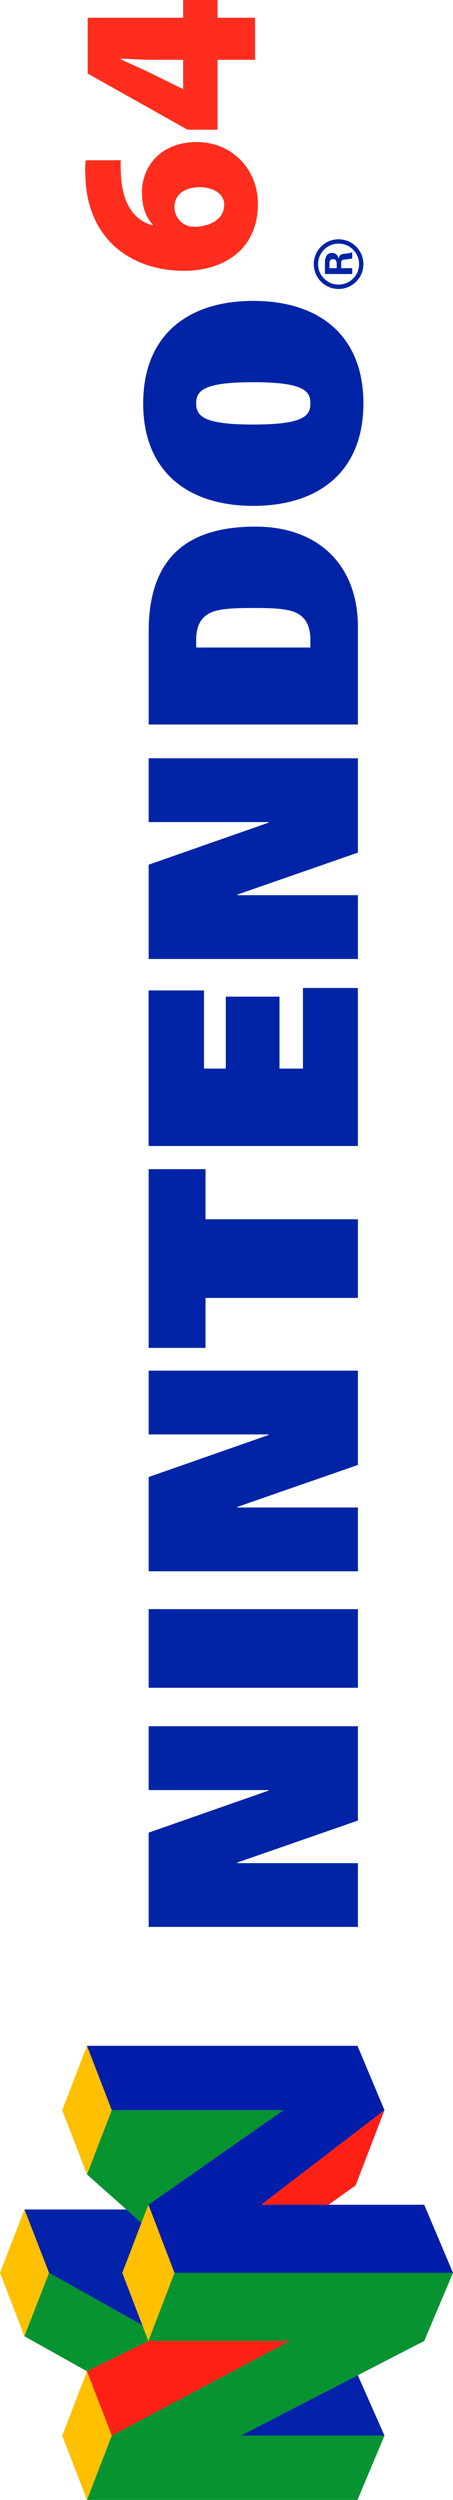 <?xml version="1.0" encoding="UTF-8" standalone="no"?>
<svg
   xmlns:dc="http://purl.org/dc/elements/1.1/"
   xmlns:cc="http://creativecommons.org/ns#"
   xmlns:rdf="http://www.w3.org/1999/02/22-rdf-syntax-ns#"
   xmlns:svg="http://www.w3.org/2000/svg"
   xmlns="http://www.w3.org/2000/svg"
   xml:space="preserve"
   enable-background="new 0 0 566.929 102.84"
   viewBox="0 0 102.842 566.929"
   height="566.929"
   width="102.842"
   y="0px"
   x="0px"
   id="Layer_1"
   version="1.1"><defs
     id="defs48" /><g
     transform="matrix(0,-1,1,0,0,566.929)"
     id="g3"><g
       id="g5"><g
         id="layer2"><polygon
           style="fill:#0222a9"
           points="65.865,28.707 65.865,5.553 51.491,11.127 39.613,32.324 51.491,27.772 62.829,32.113 "
           id="polygon3542" /><polygon
           style="fill:#011da9"
           points="51.491,39.606 66.938,33.69 88.391,64.354 88.391,25.369 102.98,19.742 102.98,81.161 88.391,87.288 66.938,59.29 66.938,96.307 51.491,102.842 "
           id="polygon3558" /><polygon
           style="fill:#0222a9"
           points="28.277,81.227 14.589,54.653 14.589,87.288 "
           id="polygon3560" /></g><g
         id="layer3"><polygon
           style="fill:#069330"
           points="37.117,5.535 29.178,19.742 36.044,33.689 39.613,32.324 51.491,11.127 "
           id="polygon3538" /><polygon
           style="fill:#069330"
           points="66.938,33.69 62.829,32.113 73.807,19.742 88.391,25.369 88.391,64.354 "
           id="polygon3540" /><polygon
           style="fill:#069330"
           points="14.589,54.653 36.044,96.307 51.491,102.842 51.491,39.606 36.044,33.689 36.044,65.792 14.589,25.369 0,19.742 0,81.161 14.589,87.288 "
           id="polygon3552" /></g><g
         id="layer4"><polygon
           style="fill:#fe2015"
           points="36.044,33.689 36.044,65.792 14.589,25.369 29.178,19.742 "
           id="polygon3554" /><polygon
           style="fill:#fe2015"
           points="88.391,87.288 66.938,59.29 66.938,74.586 71.321,80.731 "
           id="polygon3556" /></g><g
         id="layer5"><polygon
           style="fill:#ffc001"
           points="66.938,33.689 51.491,39.606 36.044,33.689 51.491,27.772 "
           id="polygon3544" /><polygon
           style="fill:#ffc001"
           points="73.802,19.742 88.391,14.129 102.98,19.742 88.391,25.369 "
           id="polygon3546" /><polygon
           style="fill:#ffc001"
           points="0,19.742 14.589,14.129 29.178,19.742 14.589,25.369 "
           id="polygon3548" /><polygon
           style="fill:#ffc001"
           points="65.865,5.553 51.491,0 37.117,5.535 51.491,11.127 "
           id="polygon3550" /></g></g><g
       id="g23"><g
         id="g3516"><polygon
           style="fill:#7b7692"
           points="160.984,60.989 160.859,60.989 151.323,33.752 129.948,33.752 129.948,81.252 144.403,81.252 144.403,53.834 144.533,53.834 154.07,81.252 175.447,81.252 175.447,33.752 160.984,33.752 "
           id="polygon3518" /><polygon
           style="fill:#7b7692"
           points="241.636,60.989 241.505,60.989 231.968,33.752 210.595,33.752 210.595,81.252 225.056,81.252 225.056,53.834 225.181,53.834 234.714,81.252 256.089,81.252 256.089,33.752 241.636,33.752 "
           id="polygon3520" /><polygon
           style="fill:#7b7692"
           points="380.498,60.989 380.369,60.989 370.833,33.752 349.457,33.752 349.457,81.252 363.914,81.252 363.914,53.834 364.041,53.834 373.578,81.252 394.957,81.252 394.957,33.752 380.498,33.752 "
           id="polygon3522" /><polygon
           style="fill:#7b7692"
           points="184.179,33.752 202.009,33.752 202.009,81.252 184.179,81.252 "
           id="polygon3524" /><polygon
           style="fill:#7b7692"
           points="301.784,46.655 290.416,46.655 290.416,81.252 272.591,81.252 272.591,46.655 261.261,46.655 261.261,33.752 301.784,33.752 "
           id="polygon3526" /><polygon
           style="fill:#7b7692"
           points="324.597,51.27 340.906,51.27 340.906,63.448 324.597,63.448 324.597,68.778 342.875,68.778 342.875,81.237 307.05,81.237 307.05,33.739 342.31,33.739 342.31,46.303 324.597,46.303 "
           id="polygon3536" /></g><g
         id="layer6"><path
           style="fill:#0124a6"
           d="m 402.63,33.752 21.123,0 c 18.016,0 23.75,10.197 23.75,24.276 0,14.342 -8.848,23.225 -22.684,23.225 l -22.189,0 0,-47.501 0,0 z m 17.453,36.707 1.738,0 c 2.869,0 4.789,-0.879 5.912,-2.787 1.184,-1.975 1.318,-5.572 1.318,-10.172 0,-4.604 -0.135,-8.194 -1.318,-10.172 -1.123,-1.91 -3.043,-2.789 -5.912,-2.789 l -1.738,0 0,25.92 0,0 z"
           id="path3528" /><path
           style="fill:#0124a6"
           d="m 475.451,32.506 c 15.521,0 23.244,10.193 23.244,24.995 0,14.805 -7.725,25.002 -23.244,25.002 -15.523,0 -23.246,-10.197 -23.246,-25.002 0,-14.802 7.72,-24.995 23.246,-24.995 l 0,0 z m 0,37.959 c 2.738,0 4.801,-1.346 4.801,-12.965 0,-11.357 -1.939,-12.961 -4.801,-12.961 -2.865,0 -4.801,1.604 -4.801,12.961 0,11.62 2.058,12.965 4.801,12.965 l 0,0 z"
           id="path3530" /><path
           style="fill:#0124a6"
           d="m 507.025,71.231 c -3.107,0 -5.629,2.521 -5.629,5.633 0,3.115 2.521,5.639 5.629,5.639 3.115,0 5.641,-2.523 5.641,-5.639 -0.002,-3.112 -2.526,-5.633 -5.641,-5.633 l 0,0 z m 0,10.283 c -2.563,0 -4.637,-2.078 -4.637,-4.65 0,-2.568 2.072,-4.646 4.637,-4.646 2.574,0 4.656,2.08 4.656,4.646 0,2.572 -2.082,4.65 -4.656,4.65 l 0,0 z"
           id="path3562" /><path
           style="fill:#0124a6"
           d="m 506.109,79.961 -1.328,0 0,-6.199 2.635,0 c 1.068,0.018 2.154,0.357 2.154,1.615 0,0.803 -0.52,1.342 -1.287,1.504 l 0,0.014 c 1.021,0.119 1.021,0.74 1.135,1.602 0.059,0.391 0.105,1.123 0.359,1.465 l -1.469,0 c -0.111,-0.549 -0.174,-1.107 -0.232,-1.662 -0.035,-0.344 -0.117,-0.818 -0.559,-0.836 l -1.408,0 0,2.497 0,0 z m 0,-3.527 1.119,0 c 0.582,-0.008 0.928,-0.305 0.928,-0.85 0,-0.547 -0.346,-0.781 -0.928,-0.789 l -1.119,0 0,1.639 0,0 z"
           id="path3564" /><polygon
           style="fill:#0124a6"
           points="160.984,60.989 160.859,60.989 151.323,33.752 129.948,33.752 129.948,81.252 144.403,81.252 144.403,53.834 144.533,53.834 154.07,81.252 175.447,81.252 175.447,33.752 160.984,33.752 "
           id="polygon3566" /><polygon
           style="fill:#0124a6"
           points="241.636,60.989 241.505,60.989 231.968,33.752 210.595,33.752 210.595,81.252 225.056,81.252 225.056,53.834 225.181,53.834 234.714,81.252 256.089,81.252 256.089,33.752 241.636,33.752 "
           id="polygon3568" /><polygon
           style="fill:#0124a6"
           points="380.498,60.989 380.369,60.989 370.833,33.752 349.457,33.752 349.457,81.252 363.914,81.252 363.914,53.834 364.041,53.834 373.578,81.252 394.957,81.252 394.957,33.752 380.498,33.752 "
           id="polygon3570" /><polygon
           style="fill:#0124a6"
           points="184.179,33.752 202.009,33.752 202.009,81.252 184.179,81.252 "
           id="polygon3572" /><polygon
           style="fill:#0124a6"
           points="301.784,46.655 290.416,46.655 290.416,81.252 272.591,81.252 272.591,46.655 261.261,46.655 261.261,33.752 301.784,33.752 "
           id="polygon3574" /><polygon
           style="fill:#0124a6"
           points="324.597,51.27 340.906,51.27 340.906,63.448 324.597,63.448 324.597,68.778 342.875,68.778 342.875,81.237 307.05,81.237 307.05,33.739 342.31,33.739 342.31,46.303 324.597,46.303 "
           id="polygon3576" /></g><g
         id="layer7"><path
           style="fill:#ff2d1e"
           d="m 530.583,27.436 c -0.949,-0.083 -1.871,-0.044 -3.158,0.014 -7.521,0.348 -10.563,3.553 -11.594,7.174 l 0.182,0 c 1.873,-1.637 4.188,-2.401 7.289,-2.401 5.965,0 11.414,4.338 11.414,12.476 0,7.788 -5.986,13.852 -14.02,13.852 -10.584,0 -15.186,-8.083 -15.186,-16.75 0,-7.041 2.498,-13.004 6.598,-16.85 3.902,-3.615 8.932,-5.441 15.09,-5.582 1.631,-0.094 2.6,0 3.385,0.071 l 0,7.996 0,0 z m -10.021,23.456 c 2.439,0 3.918,-2.491 3.918,-5.673 -0.02,-2.686 -1.25,-5.613 -4.52,-5.613 -1.998,0 -3.555,1.266 -4.143,2.795 -0.227,0.469 -0.313,1.137 -0.313,2.27 0.209,3.035 1.672,6.222 4.998,6.222 l 0.06,0 0,-10e-4 z"
           id="path3532" /><path
           style="fill:#ff2d1e"
           d="m 553.365,57.911 0,-8.524 -15.846,0 0,-6.811 12.723,-22.671 12.66,0 0,21.673 4.027,0 0,7.809 -4.027,0 0,8.524 -9.537,0 0,0 z m 0,-16.333 0,-6.531 c 0,-2.414 0.145,-4.922 0.268,-7.565 l -0.207,0 c -1.178,2.565 -2.203,5.007 -3.543,7.657 l -3.113,6.326 -0.035,0.115 6.63,-0.002 0,0 z"
           id="path3534" /></g></g></g></svg>